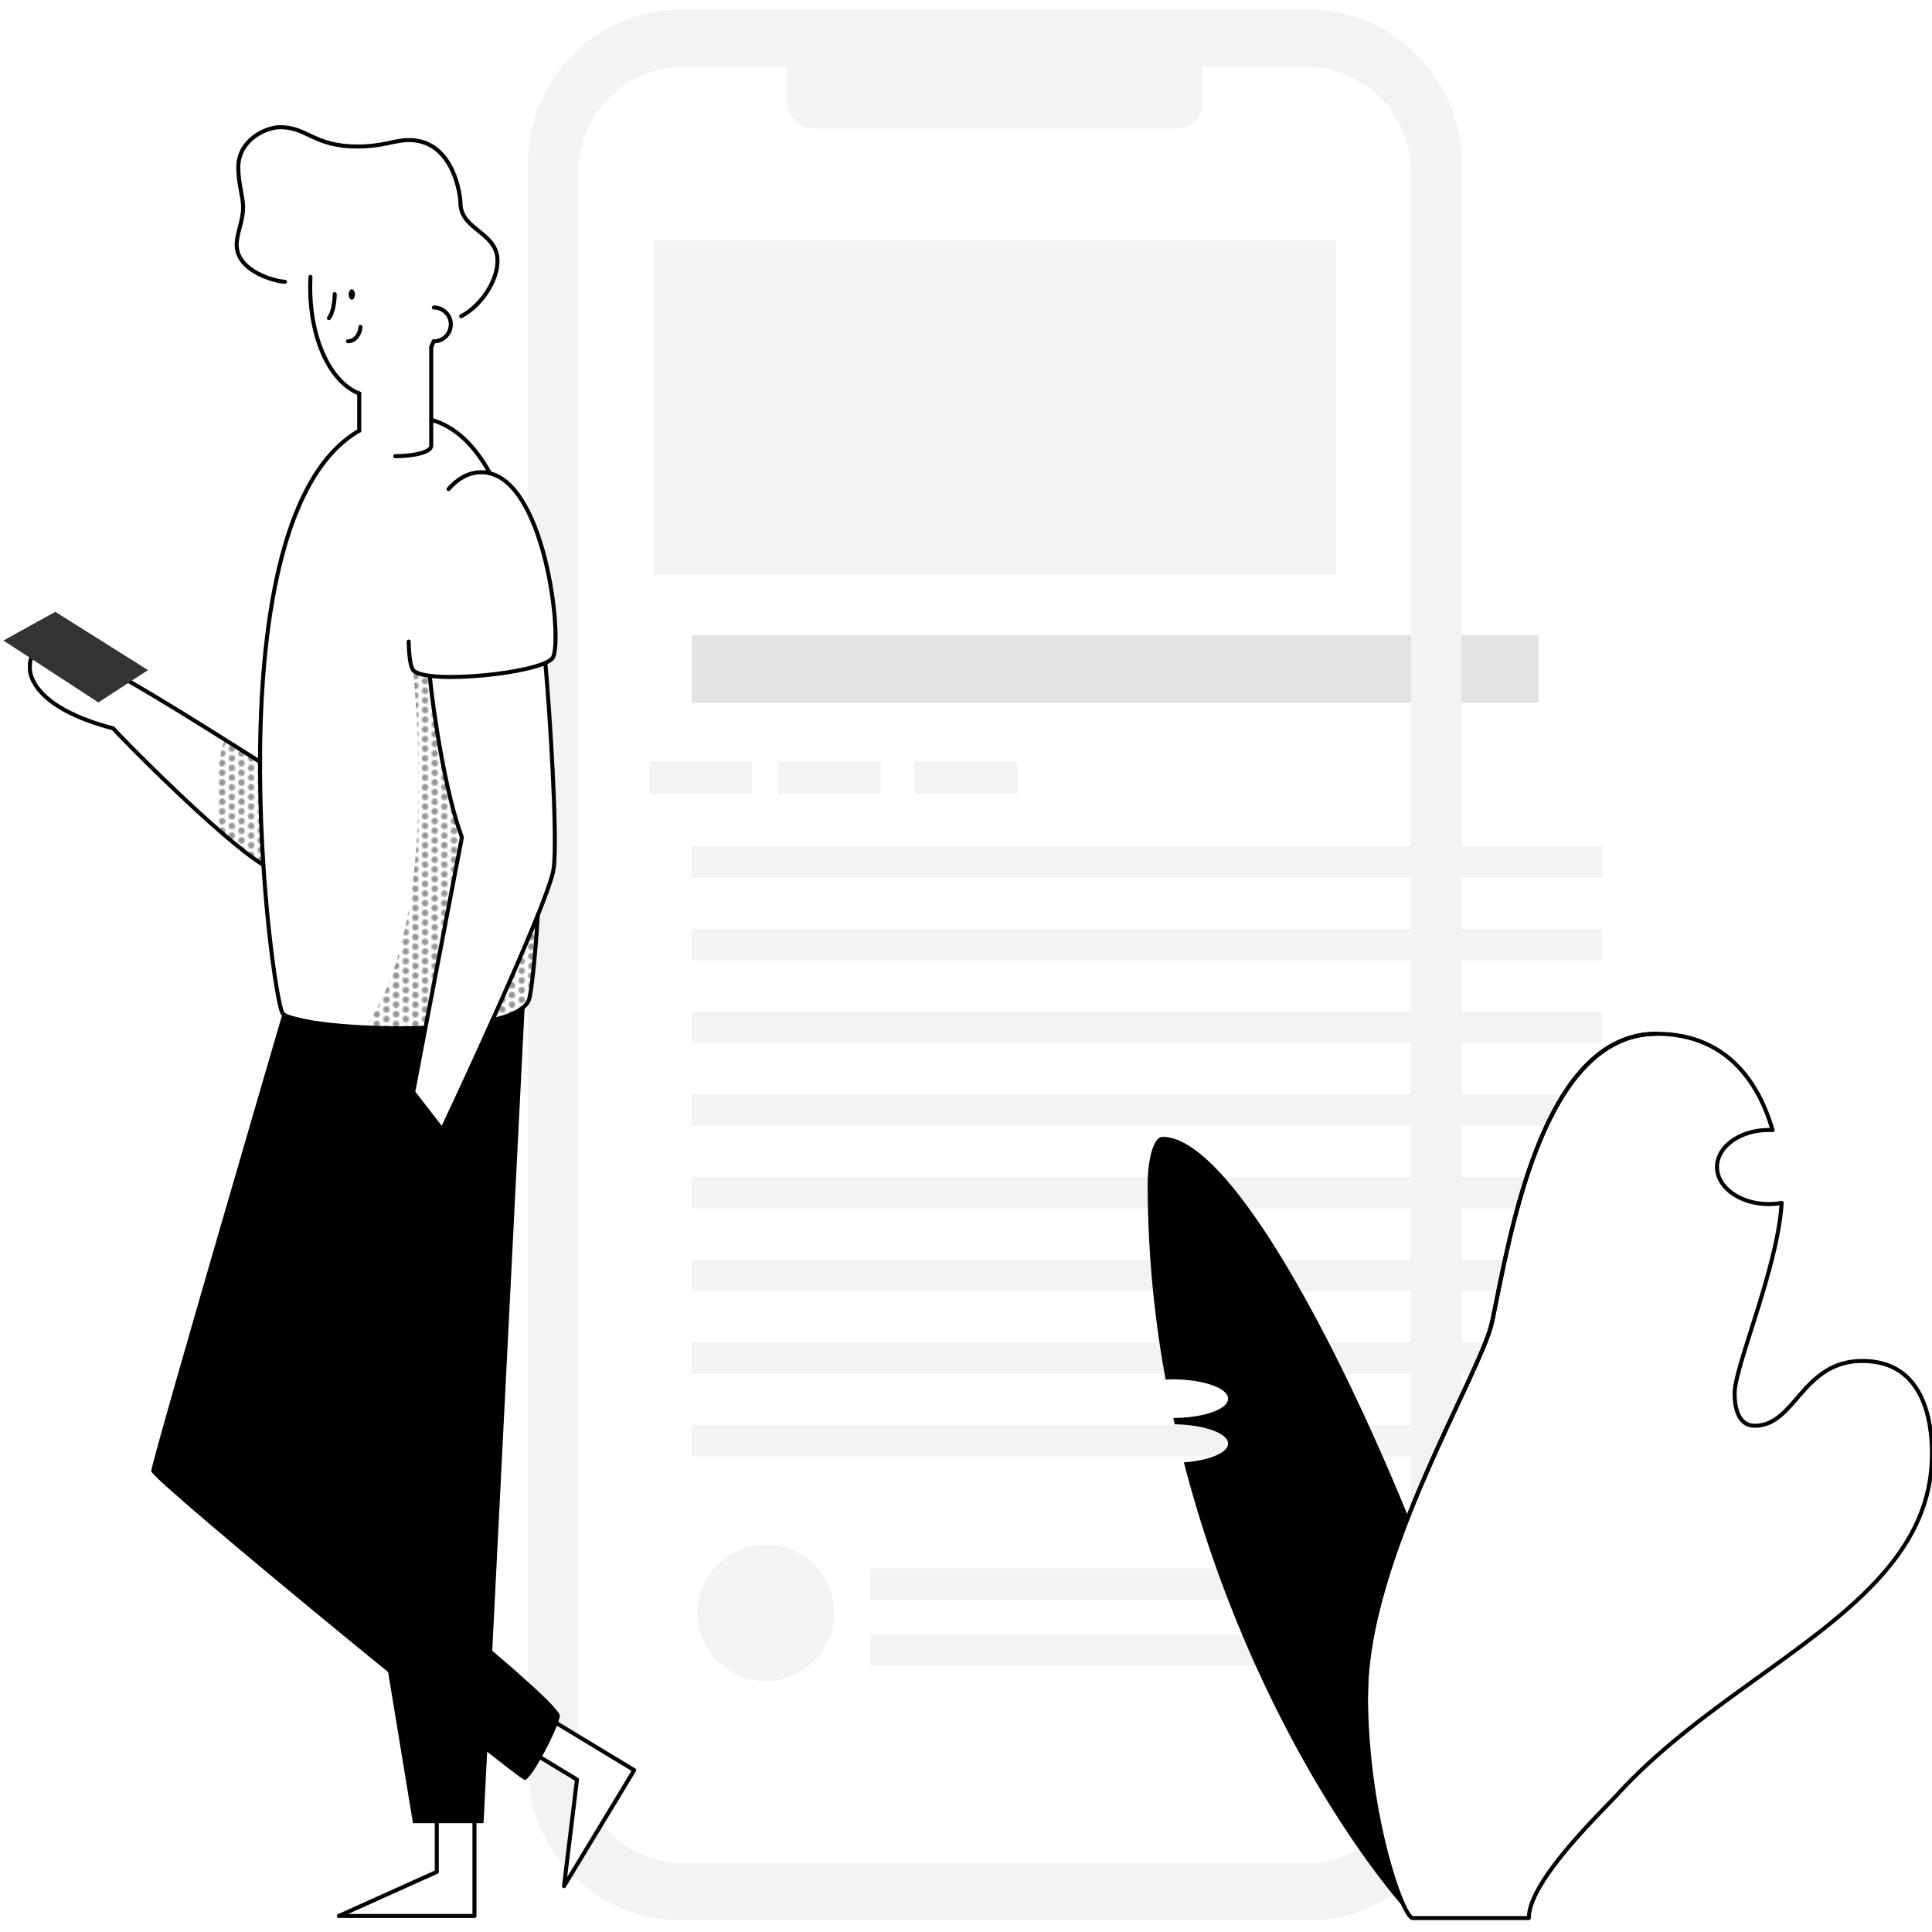 <svg xmlns="http://www.w3.org/2000/svg" xmlns:xlink="http://www.w3.org/1999/xlink" viewBox="0 0 1200 1200"><defs><style>.cls-1,.cls-7{fill:none;}.cls-2{fill:#949494;}.cls-3,.cls-9{fill:#fff;}.cls-4{fill:#f3f3f3;}.cls-5{fill:#e2e2e2;}.cls-6{fill:url(#New_Pattern);}.cls-7,.cls-9{stroke:#000;stroke-linecap:round;stroke-linejoin:round;stroke-width:2.5px;}.cls-8{fill:#333;}</style><pattern id="New_Pattern" data-name="New Pattern" width="12" height="12" patternUnits="userSpaceOnUse" viewBox="0 0 12 12"><rect class="cls-1" width="12" height="12"/><circle class="cls-2" cx="12" cy="9" r="2"/><circle class="cls-2" cx="6" cy="12" r="2"/><circle class="cls-2" cy="9" r="2"/><circle class="cls-2" cx="12" cy="3" r="2"/><circle class="cls-2" cx="6" cy="6" r="2"/><circle class="cls-2" cy="3" r="2"/><circle class="cls-2" cx="6" r="2"/></pattern></defs><title>Artboard 1</title><g id="Background_elements" data-name="Background elements"><path class="cls-3" d="M876.41,595.49v496.24a65.66,65.66,0,0,1-65.66,65.66H425a65.66,65.66,0,0,1-65.66-65.66V107A65.67,65.67,0,0,1,425,41.34H810.75A65.67,65.67,0,0,1,876.41,107V595.49"/><rect class="cls-4" x="488.92" y="15.42" width="257.9" height="64.39" rx="15.72" ry="15.72"/><rect class="cls-4" x="405.91" y="149.31" width="423.93" height="207.6"/><rect class="cls-4" x="429.63" y="525.61" width="565.57" height="19.53"/><rect class="cls-4" x="429.63" y="576.97" width="565.57" height="19.53"/><rect class="cls-4" x="429.63" y="628.32" width="565.57" height="19.53"/><rect class="cls-4" x="429.63" y="679.68" width="565.57" height="19.53"/><rect class="cls-4" x="429.63" y="731.04" width="565.57" height="19.53"/><rect class="cls-4" x="429.63" y="782.4" width="565.57" height="19.53"/><rect class="cls-4" x="429.63" y="833.76" width="565.57" height="19.53"/><rect class="cls-4" x="429.63" y="885.12" width="565.57" height="19.53"/><rect class="cls-4" x="540.74" y="974.2" width="267.06" height="19.53"/><rect class="cls-4" x="540.74" y="1015.26" width="294.41" height="19.53"/><rect class="cls-4" x="403.44" y="472.93" width="63.86" height="20.28"/><rect class="cls-4" x="483.08" y="472.93" width="63.86" height="20.28"/><rect class="cls-4" x="568.07" y="472.93" width="63.86" height="20.28"/><circle class="cls-4" cx="475.67" cy="1001.8" r="42.45"/><rect class="cls-5" x="429.63" y="394.62" width="525.91" height="41.69"/></g><g id="Vector"><path class="cls-6" d="M139.71,459.43c-2.83,4.11-7.73,36.26-3.81,56.23,5.63,4.83,27.68,21.55,27.68,21.55l-2.07-64Z"/><path class="cls-6" d="M286.86,520c-10.14-26.85-17.74-77.59-20-100.25l-10.14-3.42c0,8.57,19.33,166.57-36,229.44,12.93.76,27.73.68,42,.21C270.65,604.66,283.67,536.44,286.86,520Z"/><path class="cls-6" d="M328.36,582c-8,19.09-18,41.57-27.18,61.87,13.14-1,21.9-1.87,21.9-1.87l.77-11.56.79-4.51,3-3.27,1.54-4.36,2.69-21.77,2-26.11-5.49,11.76Z"/><path class="cls-4" d="M330.83,1088.66l13.75-19,14.75,8.92V107A65.67,65.67,0,0,1,425,41.34H810.75A65.67,65.67,0,0,1,876.41,107v830.8c10.37-25.88,21.91-50.3,31.38-70.61V101.06A95.06,95.06,0,0,0,812.73,6H423A95.06,95.06,0,0,0,328,101.06V317.59c16,31.87,19.93,84.56,15.27,91.09a11.44,11.44,0,0,1-4.6,3.11h0c2.43,25.91,8,109.24,5.11,128.12-.72,4.75-4.39,15.05-9.69,28.28l0-.05c-1.78,28.64-4.15,48.55-5.39,52.4a8.75,8.75,0,0,1-.73,1.63v475.45a94.68,94.68,0,0,0,23.72,62.81l6.7-55.1Z"/><path class="cls-4" d="M857.8,1137.5a65.42,65.42,0,0,1-47,19.89H425a65.52,65.52,0,0,1-51.22-24.6l-18.85,31.15A94.75,94.75,0,0,0,423,1192.68H812.73a94.63,94.63,0,0,0,55.61-18A288.17,288.17,0,0,1,857.8,1137.5Z"/><path d="M175.54,629.41S93.93,908.11,93.93,913.76s227.78,191.79,232,191.79,21.75-34,21.75-39.91S293.46,1015,293.46,1015Z"/><path class="cls-7" d="M161.51,473.2c-29.36-18.48-111.43-71.35-126.67-71.35-17.74,0-16.28,10.46-16.28,13.62s2.18,24.06,51.77,36.94c4.07,5,67.1,68.92,93.25,84.8"/><path class="cls-7" d="M304.34,294c-9.4-17.12-21.36-29.05-36.49-33.23"/><path class="cls-7" d="M305.78,633.7c12.31-2.88,21-7.15,22.9-13.16,1.24-3.85,3.61-23.76,5.39-52.4"/><path class="cls-7" d="M223.12,267.49c-94,54.15-54.29,352.51-47.58,361.92,4.12,5.76,48.62,10.52,88.66,9"/><polygon class="cls-8" points="61.11 436.3 2.12 397.84 34.37 380.01 91.91 416.22 61.11 436.3"/><path class="cls-7" d="M266.9,419.78c2.22,22.66,9.82,73.4,20,100.25-4.66,24-30.27,158.33-30.27,158.33l18,23.28s65.86-139.86,69.19-161.73c2.87-18.88-2.68-102.21-5.11-128.12"/><path class="cls-7" d="M278.58,303.79c5.55-6.36,12.16-10.29,19.94-10.46,40.17-.88,51.47,105.87,44.7,115.35s-78.33,16.71-86.46,7.68c-1.73-1.93-2.76-8.58-2.9-17.87"/><path class="cls-7" d="M245.48,283.36c11.18-.06,22.37-2.3,22.37-6.54V215.54"/><path class="cls-7" d="M223.12,244.4v23.09"/><path class="cls-7" d="M223.12,244.4c-19.05-7.35-32.1-37.31-30.28-72.41"/><path class="cls-7" d="M269.37,212c-.49,1.22-1,2.42-1.52,3.59"/><path class="cls-7" d="M177,175c-5,0-30-6-30-23,0-7,4-15,4-23,0-7-3-15-3-25,0-17,17-25,26-25,17,0,21,12,48,12,16,0,23-4,32-4,28,0,32,35,32,39,0,17,23,18,23,36,0,13.31-11,28.46-22.54,34.41"/><path class="cls-7" d="M269.5,191a10.5,10.5,0,0,1,0,21"/><path class="cls-9" d="M1156.76,845.33c-37.49,0-41.48,40.22-66.85,40.22-9.79,0-12.5-10.33-12.5-20.11,0-16.67,26.93-78.55,29.19-118.29a44,44,0,0,1-8,.72c-17.74,0-32.13-10.31-32.13-23s14.39-23,32.13-23c.8,0,1.59,0,2.37.07-8.49-29.27-28.35-59.82-72-59.82-71.74,0-91.31,127.18-102.18,178.81-6.73,32-78.33,146.75-78.33,231.68,0,74.86,23,138.71,29,138.71h72.13c0-23,44.73-65.49,55.37-77.12,73.62-80.47,195-117.07,195-211.2C1200,882.29,1194.75,845.33,1156.76,845.33Z"/><path class="cls-7" d="M207.9,182.67c0,4.07-.94,11.59-3.61,14.88"/><path class="cls-7" d="M223.88,203.08c0,2.95-2.39,8.87-7.73,8.87"/><ellipse cx="218.53" cy="182.91" rx="1.93" ry="3.24"/><path d="M274.55,701.64l-18-23.28,7.46-39.1a273.72,273.72,0,0,1-88.51-9.85c5.36,44.32,81,503,81,503h43.78l.2-2.7L325.9,624.84c-3.2,2.3-10,5.24-19.69,7.9C289.94,669,274.55,701.64,274.55,701.64Z"/><polyline class="cls-7" points="294.69 1132.37 294.69 1190.04 210.47 1190.04 271.29 1162.65 271.29 1130.45"/><polyline class="cls-7" points="344.58 1069.64 393.92 1099.49 350.32 1171.54 358.37 1105.33 330.83 1088.66"/><path d="M735.33,908.29c32.87,127.39,94.85,228.72,138.38,278.64-8.72-15.53-25.19-71-25.19-134.38,0-34.41,11.75-73.71,26.18-110.42-47.58-116.51-112.69-236-152.54-236-6.35,0-9.33,16.25-9.33,29.7a674.67,674.67,0,0,0,11.15,121c1.37,0,2.76-.09,4.17-.09,19.12,0,34.62,5.37,34.62,12s-15.18,11.88-34,12c.29,1.32.57,2.63.87,3.94,18.43.27,33.15,5.53,33.15,12C762.77,902.33,751,907.15,735.33,908.29Z"/><path class="cls-7" d="M1029,642.06c-71.74,0-91.31,127.18-102.18,178.81-6.73,32-78.33,146.75-78.33,231.68"/></g></svg>
